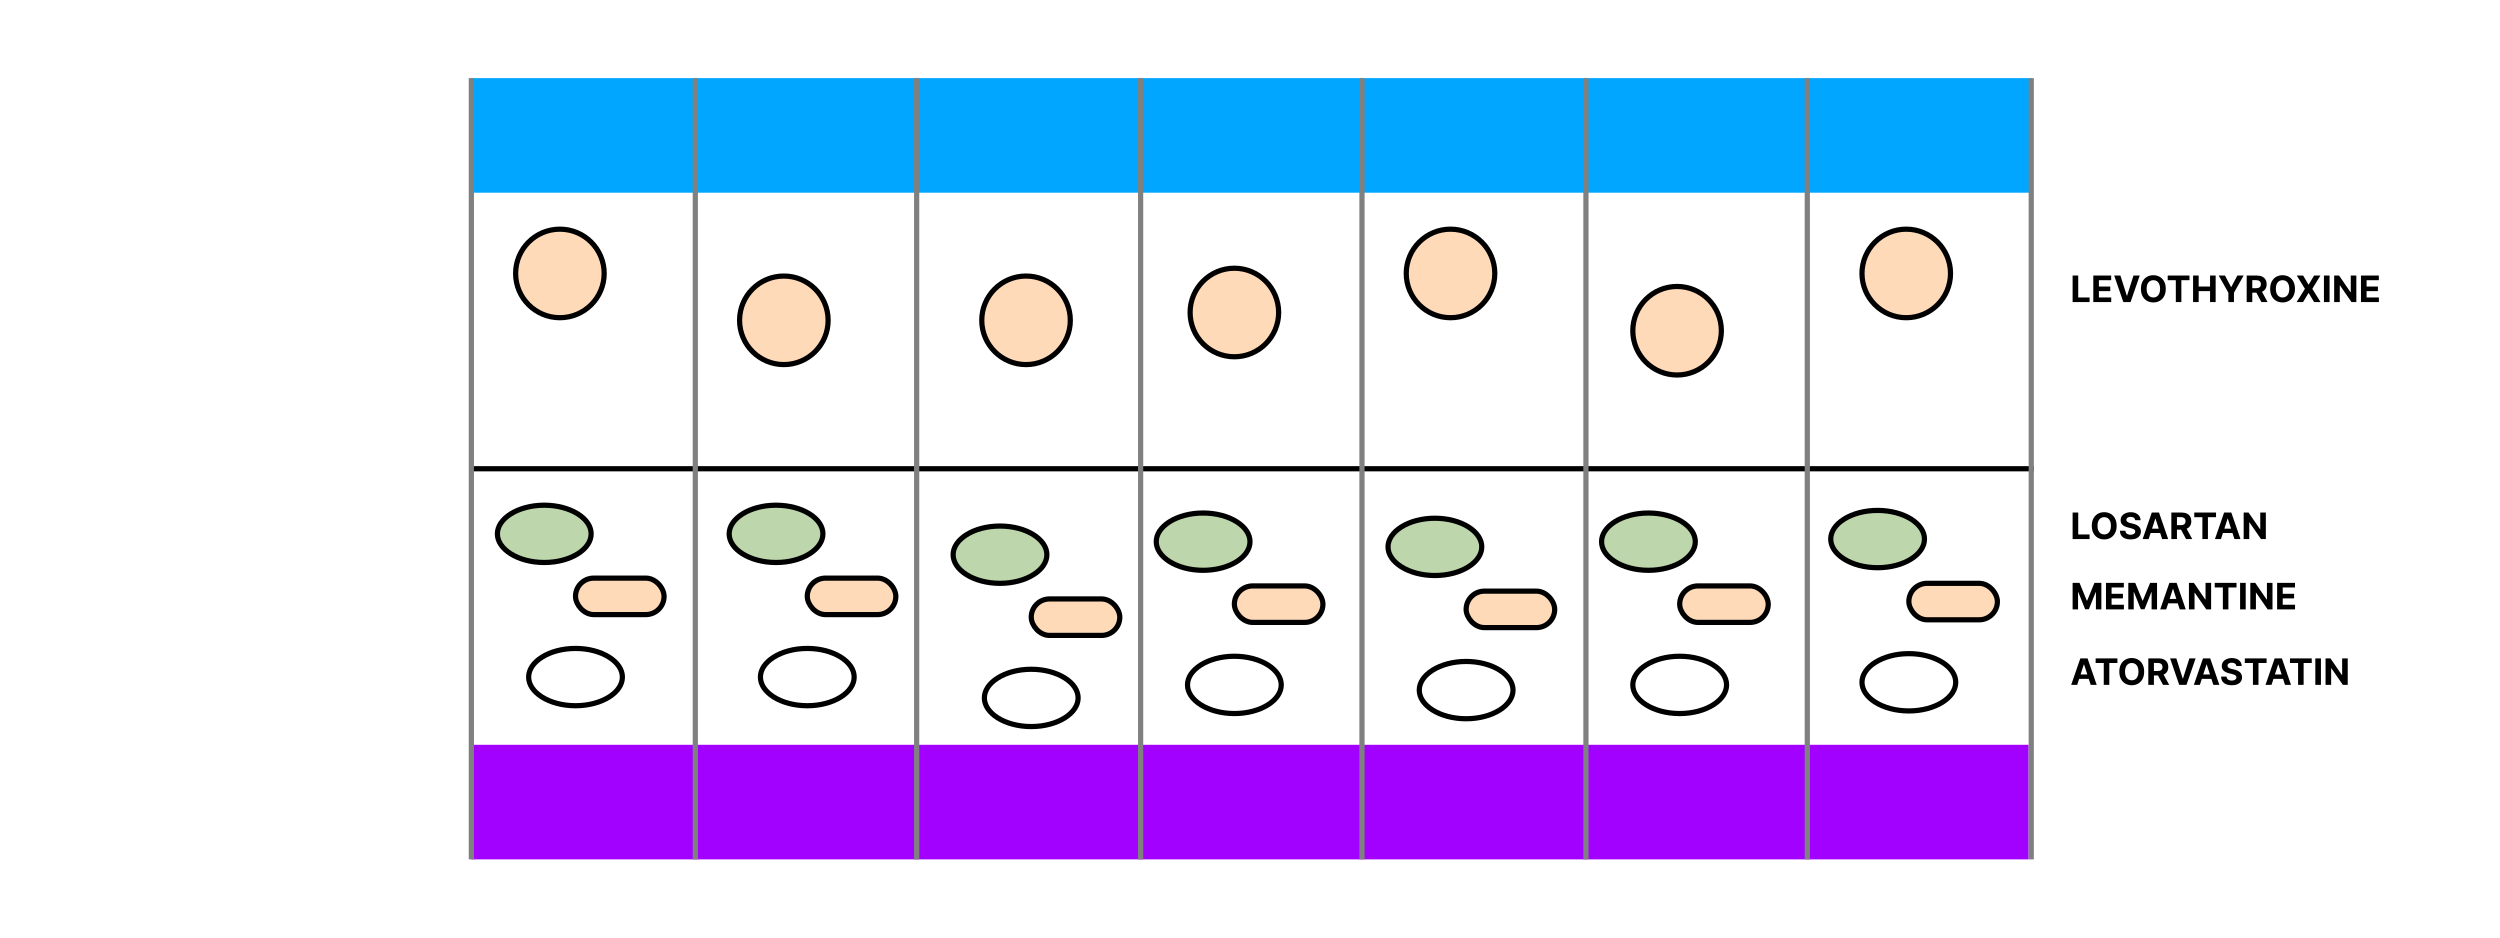 <svg id="pillbox" width="960" height="360" viewBox="0 0 960 360" fill="none" xmlns="http://www.w3.org/2000/svg">
<rect width="960" height="360" fill="white"/>
<rect x="180" y="30" width="600" height="300" fill="white"/>
<line x1="181" y1="180" x2="781" y2="180" stroke="black" stroke-width="2"/>
<rect x="181" y="30" width="599" height="44" fill="#00A6FF"/>
<rect x="181" y="286" width="598" height="44" fill="#A200FF"/>
<circle cx="215" cy="105" r="17" fill="#FFDAB9" stroke="black" stroke-width="2"/>
<circle cx="301" cy="123" r="17" fill="#FFDAB9" stroke="black" stroke-width="2"/>
<circle cx="394" cy="123" r="17" fill="#FFDAB9" stroke="black" stroke-width="2"/>
<circle cx="474" cy="120" r="17" fill="#FFDAB9" stroke="black" stroke-width="2"/>
<circle cx="557" cy="105" r="17" fill="#FFDAB9" stroke="black" stroke-width="2"/>
<circle cx="644" cy="127" r="17" fill="#FFDAB9" stroke="black" stroke-width="2"/>
<circle cx="732" cy="105" r="17" fill="#FFDAB9" stroke="black" stroke-width="2"/>
<line x1="267" y1="30" x2="267" y2="330" stroke="#808080" stroke-width="2"/>
<line x1="181" y1="30" x2="181" y2="330" stroke="#808080" stroke-width="2"/>
<line x1="352" y1="30" x2="352" y2="330" stroke="#808080" stroke-width="2"/>
<line x1="438" y1="30" x2="438" y2="330" stroke="#808080" stroke-width="2"/>
<line x1="523" y1="30" x2="523" y2="330" stroke="#808080" stroke-width="2"/>
<line x1="609" y1="30" x2="609" y2="330" stroke="#808080" stroke-width="2"/>
<line x1="694" y1="30" x2="694" y2="330" stroke="#808080" stroke-width="2"/>
<line x1="780" y1="30" x2="780" y2="330" stroke="#808080" stroke-width="2"/>
<path d="M480 208C480 210.85 478.169 213.576 474.901 215.64C471.646 217.696 467.087 219 462 219C456.913 219 452.354 217.696 449.099 215.64C445.831 213.576 444 210.85 444 208C444 205.15 445.831 202.424 449.099 200.36C452.354 198.304 456.913 197 462 197C467.087 197 471.646 198.304 474.901 200.36C478.169 202.424 480 205.15 480 208Z" fill="#BDD6AC" stroke="black" stroke-width="2"/>
<path d="M492 263C492 265.85 490.169 268.576 486.901 270.64C483.646 272.696 479.087 274 474 274C468.913 274 464.354 272.696 461.099 270.64C457.831 268.576 456 265.85 456 263C456 260.15 457.831 257.424 461.099 255.36C464.354 253.304 468.913 252 474 252C479.087 252 483.646 253.304 486.901 255.36C490.169 257.424 492 260.15 492 263Z" fill="white" stroke="black" stroke-width="2"/>
<rect x="474" y="225" width="34" height="14" rx="7" fill="#FFDAB9" stroke="black" stroke-width="2"/>
<path d="M569 210C569 212.85 567.169 215.576 563.901 217.64C560.646 219.696 556.087 221 551 221C545.913 221 541.354 219.696 538.099 217.64C534.831 215.576 533 212.85 533 210C533 207.15 534.831 204.424 538.099 202.36C541.354 200.304 545.913 199 551 199C556.087 199 560.646 200.304 563.901 202.36C567.169 204.424 569 207.15 569 210Z" fill="#BDD6AC" stroke="black" stroke-width="2"/>
<path d="M581 265C581 267.85 579.169 270.576 575.901 272.64C572.646 274.696 568.087 276 563 276C557.913 276 553.354 274.696 550.099 272.64C546.831 270.576 545 267.85 545 265C545 262.15 546.831 259.424 550.099 257.36C553.354 255.304 557.913 254 563 254C568.087 254 572.646 255.304 575.901 257.36C579.169 259.424 581 262.15 581 265Z" fill="white" stroke="black" stroke-width="2"/>
<rect x="563" y="227" width="34" height="14" rx="7" fill="#FFDAB9" stroke="black" stroke-width="2"/>
<path d="M651 208C651 210.85 649.169 213.576 645.901 215.64C642.646 217.696 638.087 219 633 219C627.913 219 623.354 217.696 620.099 215.64C616.831 213.576 615 210.85 615 208C615 205.15 616.831 202.424 620.099 200.36C623.354 198.304 627.913 197 633 197C638.087 197 642.646 198.304 645.901 200.36C649.169 202.424 651 205.15 651 208Z" fill="#BDD6AC" stroke="black" stroke-width="2"/>
<path d="M663 263C663 265.85 661.169 268.576 657.901 270.64C654.646 272.696 650.087 274 645 274C639.913 274 635.354 272.696 632.099 270.64C628.831 268.576 627 265.85 627 263C627 260.15 628.831 257.424 632.099 255.36C635.354 253.304 639.913 252 645 252C650.087 252 654.646 253.304 657.901 255.36C661.169 257.424 663 260.15 663 263Z" fill="white" stroke="black" stroke-width="2"/>
<rect x="645" y="225" width="34" height="14" rx="7" fill="#FFDAB9" stroke="black" stroke-width="2"/>
<path d="M739 207C739 209.85 737.169 212.576 733.901 214.64C730.646 216.696 726.087 218 721 218C715.913 218 711.354 216.696 708.099 214.64C704.831 212.576 703 209.85 703 207C703 204.15 704.831 201.424 708.099 199.36C711.354 197.304 715.913 196 721 196C726.087 196 730.646 197.304 733.901 199.36C737.169 201.424 739 204.15 739 207Z" fill="#BDD6AC" stroke="black" stroke-width="2"/>
<path d="M751 262C751 264.85 749.169 267.576 745.901 269.64C742.646 271.696 738.087 273 733 273C727.913 273 723.354 271.696 720.099 269.64C716.831 267.576 715 264.85 715 262C715 259.15 716.831 256.424 720.099 254.36C723.354 252.304 727.913 251 733 251C738.087 251 742.646 252.304 745.901 254.36C749.169 256.424 751 259.15 751 262Z" fill="white" stroke="black" stroke-width="2"/>
<rect x="733" y="224" width="34" height="14" rx="7" fill="#FFDAB9" stroke="black" stroke-width="2"/>
<path d="M402 213C402 215.85 400.169 218.576 396.901 220.64C393.646 222.696 389.087 224 384 224C378.913 224 374.354 222.696 371.099 220.64C367.831 218.576 366 215.85 366 213C366 210.15 367.831 207.424 371.099 205.36C374.354 203.304 378.913 202 384 202C389.087 202 393.646 203.304 396.901 205.36C400.169 207.424 402 210.15 402 213Z" fill="#BDD6AC" stroke="black" stroke-width="2"/>
<path d="M414 268C414 270.85 412.169 273.576 408.901 275.64C405.646 277.696 401.087 279 396 279C390.913 279 386.354 277.696 383.099 275.64C379.831 273.576 378 270.85 378 268C378 265.15 379.831 262.424 383.099 260.36C386.354 258.304 390.913 257 396 257C401.087 257 405.646 258.304 408.901 260.36C412.169 262.424 414 265.15 414 268Z" fill="white" stroke="black" stroke-width="2"/>
<rect x="396" y="230" width="34" height="14" rx="7" fill="#FFDAB9" stroke="black" stroke-width="2"/>
<path d="M316 205C316 207.85 314.169 210.576 310.901 212.64C307.646 214.696 303.087 216 298 216C292.913 216 288.354 214.696 285.099 212.64C281.831 210.576 280 207.85 280 205C280 202.15 281.831 199.424 285.099 197.36C288.354 195.304 292.913 194 298 194C303.087 194 307.646 195.304 310.901 197.36C314.169 199.424 316 202.15 316 205Z" fill="#BDD6AC" stroke="black" stroke-width="2"/>
<path d="M328 260C328 262.85 326.169 265.576 322.901 267.64C319.646 269.696 315.087 271 310 271C304.913 271 300.354 269.696 297.099 267.64C293.831 265.576 292 262.85 292 260C292 257.15 293.831 254.424 297.099 252.36C300.354 250.304 304.913 249 310 249C315.087 249 319.646 250.304 322.901 252.36C326.169 254.424 328 257.15 328 260Z" fill="white" stroke="black" stroke-width="2"/>
<rect x="310" y="222" width="34" height="14" rx="7" fill="#FFDAB9" stroke="black" stroke-width="2"/>
<path d="M227 205C227 207.85 225.169 210.576 221.901 212.64C218.646 214.696 214.087 216 209 216C203.913 216 199.354 214.696 196.099 212.64C192.831 210.576 191 207.85 191 205C191 202.15 192.831 199.424 196.099 197.36C199.354 195.304 203.913 194 209 194C214.087 194 218.646 195.304 221.901 197.36C225.169 199.424 227 202.15 227 205Z" fill="#BDD6AC" stroke="black" stroke-width="2"/>
<path d="M239 260C239 262.85 237.169 265.576 233.901 267.64C230.646 269.696 226.087 271 221 271C215.913 271 211.354 269.696 208.099 267.64C204.831 265.576 203 262.85 203 260C203 257.15 204.831 254.424 208.099 252.36C211.354 250.304 215.913 249 221 249C226.087 249 230.646 250.304 233.901 252.36C237.169 254.424 239 257.15 239 260Z" fill="white" stroke="black" stroke-width="2"/>
<rect x="221" y="222" width="34" height="14" rx="7" fill="#FFDAB9" stroke="black" stroke-width="2"/>
<path d="M795.885 116V105.818H798.038V114.225H802.403V116H795.885ZM803.828 116V105.818H810.689V107.593H805.981V110.019H810.336V111.794H805.981V114.225H810.709V116H803.828ZM814.24 105.818L816.701 113.554H816.795L819.261 105.818H821.648L818.138 116H815.364L811.849 105.818H814.24ZM831.656 110.909C831.656 112.019 831.445 112.964 831.024 113.743C830.607 114.522 830.036 115.117 829.314 115.528C828.595 115.935 827.786 116.139 826.888 116.139C825.983 116.139 825.171 115.934 824.452 115.523C823.732 115.112 823.164 114.517 822.746 113.738C822.329 112.959 822.12 112.016 822.12 110.909C822.12 109.799 822.329 108.854 822.746 108.075C823.164 107.296 823.732 106.703 824.452 106.295C825.171 105.884 825.983 105.679 826.888 105.679C827.786 105.679 828.595 105.884 829.314 106.295C830.036 106.703 830.607 107.296 831.024 108.075C831.445 108.854 831.656 109.799 831.656 110.909ZM829.473 110.909C829.473 110.19 829.365 109.583 829.15 109.089C828.938 108.596 828.638 108.221 828.25 107.966C827.862 107.711 827.408 107.583 826.888 107.583C826.367 107.583 825.913 107.711 825.526 107.966C825.138 108.221 824.836 108.596 824.621 109.089C824.409 109.583 824.303 110.19 824.303 110.909C824.303 111.628 824.409 112.235 824.621 112.729C824.836 113.223 825.138 113.597 825.526 113.852C825.913 114.107 826.367 114.235 826.888 114.235C827.408 114.235 827.862 114.107 828.25 113.852C828.638 113.597 828.938 113.223 829.15 112.729C829.365 112.235 829.473 111.628 829.473 110.909ZM832.398 107.593V105.818H840.76V107.593H837.643V116H835.515V107.593H832.398ZM842.137 116V105.818H844.29V110.019H848.66V105.818H850.807V116H848.66V111.794H844.29V116H842.137ZM851.986 105.818H854.397L856.719 110.203H856.818L859.14 105.818H861.551L857.837 112.401V116H855.699V112.401L851.986 105.818ZM862.727 116V105.818H866.744C867.513 105.818 868.169 105.956 868.713 106.231C869.259 106.503 869.675 106.889 869.96 107.389C870.249 107.886 870.393 108.471 870.393 109.144C870.393 109.82 870.247 110.402 869.955 110.889C869.664 111.373 869.241 111.744 868.688 112.003C868.137 112.261 867.471 112.391 866.689 112.391H863.999V110.661H866.341C866.752 110.661 867.093 110.604 867.365 110.491C867.637 110.379 867.839 110.21 867.972 109.984C868.108 109.759 868.176 109.479 868.176 109.144C868.176 108.806 868.108 108.521 867.972 108.289C867.839 108.057 867.635 107.881 867.36 107.762C867.088 107.639 866.745 107.578 866.331 107.578H864.879V116H862.727ZM868.225 111.366L870.756 116H868.379L865.904 111.366H868.225ZM881.271 110.909C881.271 112.019 881.06 112.964 880.639 113.743C880.222 114.522 879.652 115.117 878.929 115.528C878.21 115.935 877.401 116.139 876.503 116.139C875.598 116.139 874.786 115.934 874.067 115.523C873.348 115.112 872.779 114.517 872.362 113.738C871.944 112.959 871.735 112.016 871.735 110.909C871.735 109.799 871.944 108.854 872.362 108.075C872.779 107.296 873.348 106.703 874.067 106.295C874.786 105.884 875.598 105.679 876.503 105.679C877.401 105.679 878.21 105.884 878.929 106.295C879.652 106.703 880.222 107.296 880.639 108.075C881.06 108.854 881.271 109.799 881.271 110.909ZM879.088 110.909C879.088 110.19 878.981 109.583 878.765 109.089C878.553 108.596 878.253 108.221 877.865 107.966C877.477 107.711 877.023 107.583 876.503 107.583C875.983 107.583 875.529 107.711 875.141 107.966C874.753 108.221 874.451 108.596 874.236 109.089C874.024 109.583 873.918 110.19 873.918 110.909C873.918 111.628 874.024 112.235 874.236 112.729C874.451 113.223 874.753 113.597 875.141 113.852C875.529 114.107 875.983 114.235 876.503 114.235C877.023 114.235 877.477 114.107 877.865 113.852C878.253 113.597 878.553 113.223 878.765 112.729C878.981 112.235 879.088 111.628 879.088 110.909ZM884.405 105.818L886.459 109.288H886.538L888.601 105.818H891.032L887.925 110.909L891.102 116H888.626L886.538 112.525H886.459L884.371 116H881.905L885.091 110.909L881.964 105.818H884.405ZM894.547 105.818V116H892.395V105.818H894.547ZM904.835 105.818V116H902.975L898.546 109.592H898.471V116H896.319V105.818H898.208L902.603 112.222H902.692V105.818H904.835ZM906.613 116V105.818H913.474V107.593H908.766V110.019H913.121V111.794H908.766V114.225H913.494V116H906.613Z" fill="black"/>
<path d="M795.885 207V196.818H798.038V205.225H802.403V207H795.885ZM812.788 201.909C812.788 203.019 812.578 203.964 812.157 204.743C811.739 205.522 811.169 206.117 810.447 206.528C809.728 206.935 808.919 207.139 808.021 207.139C807.116 207.139 806.304 206.934 805.585 206.523C804.865 206.112 804.297 205.517 803.879 204.738C803.462 203.959 803.253 203.016 803.253 201.909C803.253 200.799 803.462 199.854 803.879 199.075C804.297 198.296 804.865 197.703 805.585 197.295C806.304 196.884 807.116 196.679 808.021 196.679C808.919 196.679 809.728 196.884 810.447 197.295C811.169 197.703 811.739 198.296 812.157 199.075C812.578 199.854 812.788 200.799 812.788 201.909ZM810.606 201.909C810.606 201.19 810.498 200.583 810.283 200.089C810.071 199.596 809.771 199.221 809.383 198.966C808.995 198.711 808.541 198.583 808.021 198.583C807.5 198.583 807.046 198.711 806.658 198.966C806.271 199.221 805.969 199.596 805.754 200.089C805.541 200.583 805.435 201.19 805.435 201.909C805.435 202.628 805.541 203.235 805.754 203.729C805.969 204.223 806.271 204.597 806.658 204.852C807.046 205.107 807.5 205.235 808.021 205.235C808.541 205.235 808.995 205.107 809.383 204.852C809.771 204.597 810.071 204.223 810.283 203.729C810.498 203.235 810.606 202.628 810.606 201.909ZM819.906 199.746C819.867 199.345 819.696 199.034 819.394 198.812C819.093 198.59 818.683 198.479 818.166 198.479C817.815 198.479 817.518 198.528 817.276 198.628C817.035 198.724 816.849 198.858 816.72 199.031C816.594 199.203 816.531 199.398 816.531 199.617C816.524 199.799 816.562 199.959 816.645 200.094C816.731 200.23 816.849 200.348 816.998 200.447C817.147 200.544 817.32 200.628 817.515 200.701C817.711 200.771 817.919 200.83 818.142 200.88L819.056 201.099C819.5 201.198 819.908 201.331 820.279 201.496C820.651 201.662 820.972 201.866 821.244 202.108C821.516 202.35 821.726 202.635 821.875 202.963C822.028 203.291 822.106 203.667 822.109 204.092C822.106 204.715 821.946 205.255 821.632 205.712C821.32 206.166 820.869 206.519 820.279 206.771C819.693 207.02 818.985 207.144 818.156 207.144C817.334 207.144 816.619 207.018 816.009 206.766C815.402 206.514 814.928 206.142 814.587 205.648C814.249 205.151 814.071 204.536 814.055 203.803H816.138C816.161 204.145 816.259 204.43 816.431 204.658C816.607 204.884 816.841 205.054 817.132 205.17C817.427 205.283 817.76 205.339 818.132 205.339C818.496 205.339 818.813 205.286 819.081 205.18C819.353 205.074 819.563 204.927 819.713 204.738C819.862 204.549 819.936 204.332 819.936 204.087C819.936 203.858 819.868 203.666 819.732 203.51C819.6 203.354 819.404 203.222 819.146 203.112C818.891 203.003 818.577 202.903 818.206 202.814L817.097 202.536C816.239 202.327 815.561 202 815.064 201.556C814.567 201.112 814.32 200.514 814.323 199.761C814.32 199.145 814.484 198.606 814.816 198.146C815.15 197.685 815.609 197.325 816.193 197.067C816.776 196.808 817.439 196.679 818.181 196.679C818.937 196.679 819.597 196.808 820.16 197.067C820.727 197.325 821.168 197.685 821.482 198.146C821.797 198.606 821.96 199.14 821.97 199.746H819.906ZM825.079 207H822.773L826.287 196.818H829.062L832.572 207H830.265L827.714 199.145H827.635L825.079 207ZM824.935 202.998H830.384V204.678H824.935V202.998ZM833.797 207V196.818H837.814C838.583 196.818 839.239 196.956 839.783 197.231C840.33 197.503 840.746 197.889 841.031 198.389C841.319 198.886 841.463 199.471 841.463 200.144C841.463 200.82 841.317 201.402 841.026 201.889C840.734 202.373 840.311 202.744 839.758 203.003C839.208 203.261 838.542 203.391 837.759 203.391H835.07V201.661H837.411C837.822 201.661 838.164 201.604 838.436 201.491C838.707 201.379 838.91 201.21 839.042 200.984C839.178 200.759 839.246 200.479 839.246 200.144C839.246 199.806 839.178 199.521 839.042 199.289C838.91 199.057 838.706 198.881 838.431 198.762C838.159 198.639 837.816 198.578 837.401 198.578H835.95V207H833.797ZM839.296 202.366L841.826 207H839.45L836.974 202.366H839.296ZM842.597 198.593V196.818H850.959V198.593H847.842V207H845.714V198.593H842.597ZM852.847 207H850.54L854.055 196.818H856.829L860.339 207H858.032L855.482 199.145H855.402L852.847 207ZM852.703 202.998H858.152V204.678H852.703V202.998ZM870.081 196.818V207H868.222L863.792 200.592H863.717V207H861.565V196.818H863.454L867.849 203.222H867.938V196.818H870.081Z" fill="black"/>
<path d="M795.885 223.818H798.54L801.344 230.659H801.463L804.267 223.818H806.922V234H804.834V227.373H804.749L802.114 233.95H800.692L798.058 227.348H797.973V234H795.885V223.818ZM808.695 234V223.818H815.556V225.593H810.848V228.019H815.203V229.794H810.848V232.225H815.576V234H808.695ZM817.268 223.818H819.923L822.727 230.659H822.846L825.65 223.818H828.305V234H826.217V227.373H826.132L823.497 233.95H822.075L819.44 227.348H819.356V234H817.268V223.818ZM831.833 234H829.526L833.041 223.818H835.816L839.325 234H837.019L834.468 226.145H834.389L831.833 234ZM831.689 229.998H837.138V231.678H831.689V229.998ZM849.067 223.818V234H847.208L842.778 227.592H842.704V234H840.551V223.818H842.44L846.835 230.222H846.925V223.818H849.067ZM850.458 225.593V223.818H858.82V225.593H855.703V234H853.575V225.593H850.458ZM862.35 223.818V234H860.197V223.818H862.35ZM872.638 223.818V234H870.778L866.349 227.592H866.274V234H864.121V223.818H866.01L870.405 230.222H870.495V223.818H872.638ZM874.416 234V223.818H881.277V225.593H876.569V228.019H880.924V229.794H876.569V232.225H881.297V234H874.416Z" fill="black"/>
<path d="M797.64 263H795.333L798.848 252.818H801.622L805.132 263H802.825L800.275 255.145H800.195L797.64 263ZM797.496 258.998H802.945V260.678H797.496V258.998ZM804.726 254.593V252.818H813.088V254.593H809.971V263H807.843V254.593H804.726ZM823.357 257.909C823.357 259.019 823.146 259.964 822.725 260.743C822.308 261.522 821.738 262.117 821.015 262.528C820.296 262.935 819.487 263.139 818.589 263.139C817.684 263.139 816.872 262.934 816.153 262.523C815.434 262.112 814.865 261.517 814.448 260.738C814.03 259.959 813.821 259.016 813.821 257.909C813.821 256.799 814.03 255.854 814.448 255.075C814.865 254.296 815.434 253.703 816.153 253.295C816.872 252.884 817.684 252.679 818.589 252.679C819.487 252.679 820.296 252.884 821.015 253.295C821.738 253.703 822.308 254.296 822.725 255.075C823.146 255.854 823.357 256.799 823.357 257.909ZM821.174 257.909C821.174 257.19 821.066 256.583 820.851 256.089C820.639 255.596 820.339 255.221 819.951 254.966C819.563 254.711 819.109 254.583 818.589 254.583C818.069 254.583 817.615 254.711 817.227 254.966C816.839 255.221 816.537 255.596 816.322 256.089C816.11 256.583 816.004 257.19 816.004 257.909C816.004 258.628 816.11 259.235 816.322 259.729C816.537 260.223 816.839 260.597 817.227 260.852C817.615 261.107 818.069 261.235 818.589 261.235C819.109 261.235 819.563 261.107 819.951 260.852C820.339 260.597 820.639 260.223 820.851 259.729C821.066 259.235 821.174 258.628 821.174 257.909ZM824.951 263V252.818H828.968C829.737 252.818 830.394 252.956 830.937 253.231C831.484 253.503 831.9 253.889 832.185 254.389C832.473 254.886 832.618 255.471 832.618 256.144C832.618 256.82 832.472 257.402 832.18 257.889C831.888 258.373 831.466 258.744 830.912 259.003C830.362 259.261 829.696 259.391 828.914 259.391H826.224V257.661H828.566C828.977 257.661 829.318 257.604 829.59 257.491C829.862 257.379 830.064 257.21 830.196 256.984C830.332 256.759 830.4 256.479 830.4 256.144C830.4 255.806 830.332 255.521 830.196 255.289C830.064 255.057 829.86 254.881 829.585 254.762C829.313 254.639 828.97 254.578 828.556 254.578H827.104V263H824.951ZM830.45 258.366L832.98 263H830.604L828.128 258.366H830.45ZM835.705 252.818L838.166 260.554H838.26L840.726 252.818H843.113L839.603 263H836.828L833.314 252.818H835.705ZM844.74 263H842.433L845.948 252.818H848.722L852.232 263H849.925L847.374 255.145H847.295L844.74 263ZM844.595 258.998H850.044V260.678H844.595V258.998ZM858.748 255.746C858.708 255.345 858.538 255.034 858.236 254.812C857.935 254.59 857.525 254.479 857.008 254.479C856.657 254.479 856.36 254.528 856.118 254.628C855.876 254.724 855.691 254.858 855.561 255.031C855.435 255.203 855.373 255.398 855.373 255.617C855.366 255.799 855.404 255.959 855.487 256.094C855.573 256.23 855.691 256.348 855.84 256.447C855.989 256.544 856.161 256.628 856.357 256.701C856.552 256.771 856.761 256.83 856.983 256.88L857.898 257.099C858.342 257.198 858.75 257.331 859.121 257.496C859.492 257.662 859.814 257.866 860.086 258.108C860.357 258.35 860.568 258.635 860.717 258.963C860.869 259.291 860.947 259.667 860.951 260.092C860.947 260.715 860.788 261.255 860.473 261.712C860.162 262.166 859.711 262.519 859.121 262.771C858.534 263.02 857.827 263.144 856.998 263.144C856.176 263.144 855.46 263.018 854.85 262.766C854.244 262.514 853.77 262.142 853.429 261.648C853.091 261.151 852.913 260.536 852.897 259.803H854.98C855.003 260.145 855.101 260.43 855.273 260.658C855.449 260.884 855.682 261.054 855.974 261.17C856.269 261.283 856.602 261.339 856.973 261.339C857.338 261.339 857.654 261.286 857.923 261.18C858.195 261.074 858.405 260.927 858.554 260.738C858.703 260.549 858.778 260.332 858.778 260.087C858.778 259.858 858.71 259.666 858.574 259.51C858.442 259.354 858.246 259.222 857.988 259.112C857.732 259.003 857.419 258.903 857.048 258.814L855.939 258.536C855.081 258.327 854.403 258 853.906 257.556C853.409 257.112 853.162 256.514 853.165 255.761C853.162 255.145 853.326 254.606 853.657 254.146C853.992 253.685 854.451 253.325 855.034 253.067C855.618 252.808 856.281 252.679 857.023 252.679C857.779 252.679 858.438 252.808 859.002 253.067C859.569 253.325 860.009 253.685 860.324 254.146C860.639 254.606 860.801 255.14 860.811 255.746H858.748ZM862.011 254.593V252.818H870.373V254.593H867.256V263H865.128V254.593H862.011ZM872.261 263H869.954L873.469 252.818H876.243L879.753 263H877.446L874.896 255.145H874.816L872.261 263ZM872.117 258.998H877.566V260.678H872.117V258.998ZM879.347 254.593V252.818H887.709V254.593H884.592V263H882.464V254.593H879.347ZM891.239 252.818V263H889.086V252.818H891.239ZM901.526 252.818V263H899.667L895.237 256.592H895.163V263H893.01V252.818H894.899L899.294 259.222H899.384V252.818H901.526Z" fill="black"/>
</svg>
